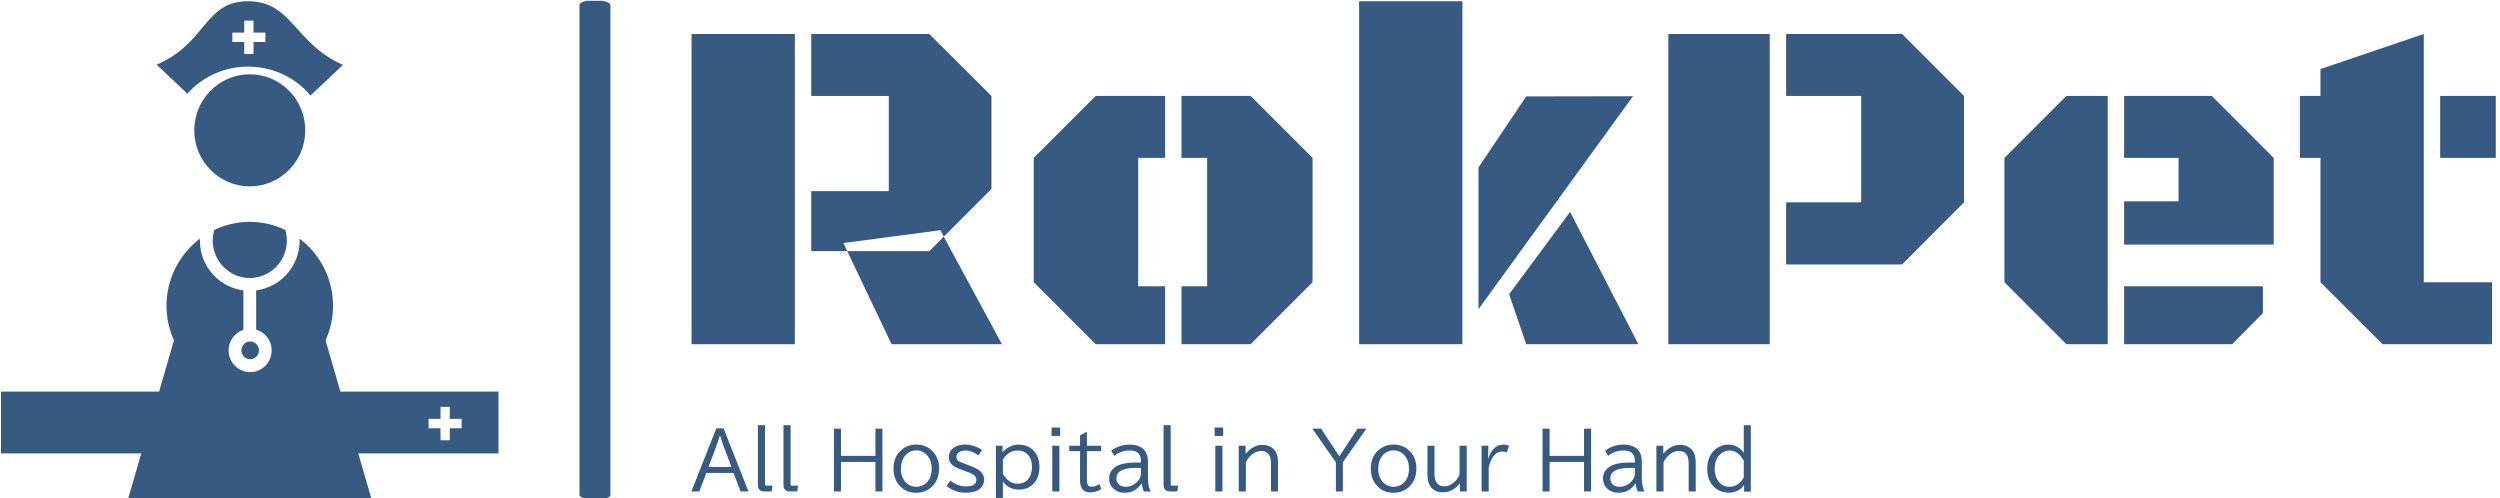 <svg xmlns="http://www.w3.org/2000/svg" version="1.1" xmlns:xlink="http://www.w3.org/1999/xlink" xmlns:svgjs="http://svgjs.dev/svgjs" width="1500" height="299" viewBox="0 0 1500 299"><g transform="matrix(1,0,0,1,-0.909,0.5)"><svg viewBox="0 0 396 79" data-background-color="#929395" preserveAspectRatio="xMidYMid meet" height="299" width="1500" xmlns="http://www.w3.org/2000/svg" xmlns:xlink="http://www.w3.org/1999/xlink"><g id="tight-bounds" transform="matrix(1,0,0,1,0.24,-0.132)"><svg viewBox="0 0 395.52 79.264" height="79.264" width="395.52"><g><svg viewBox="0 0 546.833 109.588" height="79.264" width="395.52"><g><rect width="6.779" height="109.588" x="126.789" y="0" fill="#375a82" opacity="1" stroke-width="0" stroke="transparent" fill-opacity="1" class="rect-yte-0" data-fill-palette-color="primary" rx="1%" id="yte-0" data-palette-color="#375a82"></rect></g><g transform="matrix(1,0,0,1,151.313,0.273)"><svg viewBox="0 0 395.52 109.043" height="109.043" width="395.52"><g id="textblocktransform"><svg viewBox="0 0 395.52 109.043" height="109.043" width="395.52" id="textblock"><g><svg viewBox="0 0 395.52 75.169" height="75.169" width="395.52"><g transform="matrix(1,0,0,1,0,0)"><svg width="395.52" viewBox="2.86 -35.82 188.44 35.82" height="75.169" data-palette-color="#375a82"><path d="M13.65 0L2.86 0 2.86-32.4 13.65-32.4 13.65 0ZM23.46-25.93L15.36-25.93 15.36-32.4 27.69-32.4 34.18-25.93 34.18-16.21 29.2-11.23 28.86-11.91 18.73-10.57 19.12-9.72 15.36-9.72 15.36-15.99 23.46-15.99 23.46-25.93ZM29.2-11.23L35.28 0 23.75 0 19.12-9.72 27.69-9.72 29.2-11.23ZM67.72-19.46L67.72-6.47 61.25 0 54.03 0 54.03-6.05 56.71-6.05 56.71-19.46 54.03-19.46 54.03-25.93 61.25-25.93 67.72-19.46ZM49.51-19.46L49.51-6.05 52.32-6.05 52.32 0 45.07 0 38.6-6.47 38.6-19.46 45.07-25.93 52.32-25.93 52.32-19.46 49.51-19.46ZM83.37-35.82L83.37 0 72.58 0 72.58-35.82 83.37-35.82ZM101.19-25.9L85.05-3.66 85.05-18.46 90.03-25.88 101.19-25.9ZM94.62-13.82L101.75 0 90.03 0 88.25-5.22 94.62-13.82ZM115.47 0L104.88 0 104.88-32.4 115.47-32.4 115.47 0ZM125.02-25.93L117.18-25.93 117.18-32.4 129.29-32.4 135.76-25.93 135.76-14.82 129.29-8.33 117.18-8.33 117.18-14.82 125.02-14.82 125.02-25.93ZM150.77-25.93L150.77 0 146.45 0 139.98-6.47 139.98-19.46 146.45-25.93 150.77-25.93ZM168.11-10.4L152.48-10.4 152.48-14.92 158.17-14.92 158.17-19.46 152.48-19.46 152.48-25.93 161.64-25.93 168.11-19.46 168.11-10.4ZM163.76 0L152.48 0 152.48-6.05 166.98-6.05 166.98-3.25 163.76 0ZM183.78-32.4L183.78-6.47 190.91-6.47 190.91 0 179.48 0 172.99-6.47 172.99-19.46 170.84-19.46 170.84-25.93 172.99-25.93 172.99-28.74 183.78-32.4ZM191.3-19.46L185.49-19.46 185.49-25.93 191.3-25.93 191.3-19.46Z" opacity="1" transform="matrix(1,0,0,1,0,0)" fill="#375a82" class="wordmark-text-0" data-fill-palette-color="primary" id="text-0"></path></svg></g></svg></g><g transform="matrix(1,0,0,1,0,92.914)"><svg viewBox="0 0 232.21 16.129" height="16.129" width="232.21"><g transform="matrix(1,0,0,1,0,0)"><svg width="232.21" viewBox="0.61 -41.5 683.24 47.46" height="16.129" data-palette-color="#375a82"><path d="M0.61 1.25L16.65-39.45 21.36-39.45 37.4 1.25 32.3 1.25 27.76-10.69 10.25-10.69 5.71 1.25 0.61 1.25ZM11.62-14.55L26.42-14.55 22.17-25.76Q19.85-31.71 19.12-34.74L19.12-34.74 18.92-34.74Q18.19-31.88 15.87-25.76L15.87-25.76 11.62-14.55ZM43.48-2.91L43.48-41.5 48.07-41.5 48.07-3.44Q48.07-2.49 48.97-2.49L48.97-2.49 52.88-2.49 52.37 1.25 47.73 1.25Q43.48 1.25 43.48-2.91L43.48-2.91ZM59.98-2.91L59.98-41.5 64.57-41.5 64.57-3.44Q64.57-2.49 65.47-2.49L65.47-2.49 69.38-2.49 68.87 1.25 64.23 1.25Q59.98 1.25 59.98-2.91L59.98-2.91ZM92.52 1.25L92.52-39.26 97.06-39.26 97.06-21.7 119.28-21.7 119.28-39.26 123.82-39.26 123.82 1.25 119.28 1.25 119.28-17.8 97.06-17.8 97.06 1.25 92.52 1.25ZM145.72-29L145.72-29Q151.75-29 155.92-24.9L155.92-24.9Q160.34-20.58 160.34-13.53L160.34-13.53Q160.34-9.4 158.83-6.1L158.83-6.1Q156.87-1.88 152.89 0.29L152.89 0.29Q149.6 2.1 145.62 2.1L145.62 2.1Q138.44 2.1 134.24-3.2L134.24-3.2Q130.94-7.35 130.94-13.53L130.94-13.53Q130.94-21.58 136.56-25.95L136.56-25.95Q140.49-29 145.72-29ZM145.59-25.24L145.59-25.24Q141.13-25.24 138.22-21.53L138.22-21.53Q135.71-18.33 135.71-13.45L135.71-13.45Q135.71-9.99 137-7.32L137-7.32Q138.22-4.76 140.44-3.3L140.44-3.3Q142.79-1.76 145.67-1.76L145.67-1.76Q149.16-1.76 151.82-4.03L151.82-4.03Q155.58-7.28 155.58-13.48L155.58-13.48Q155.58-18.73 152.67-22.02L152.67-22.02Q149.82-25.24 145.59-25.24ZM165.15-2.29L167.59-5.76Q172.13-2 177.82-2L177.82-2Q184.38-2 184.38-6.35L184.38-6.35Q184.38-8.35 182.14-9.77L182.14-9.77Q180.7-10.67 177.65-11.74L177.65-11.74 175.11-12.65Q170.88-14.14 168.98-15.7L168.98-15.7Q166.64-17.63 166.64-20.9L166.64-20.9Q166.64-24.8 169.98-27.1L169.98-27.1Q172.74-29 176.89-29L176.89-29Q182.94-29 188.05-25.49L188.05-25.49 185.7-22Q181.63-25.1 177.13-25.1L177.13-25.1Q175.13-25.1 173.74-24.37L173.74-24.37Q171.52-23.24 171.52-21.02L171.52-21.02Q171.52-19.26 173.08-18.26L173.08-18.26Q174.06-17.63 177.5-16.36L177.5-16.36 180.6-15.21Q184.82-13.62 186.87-11.84L186.87-11.84Q189.39-9.67 189.39-6.45L189.39-6.45Q189.39-2.25 185.73 0.2L185.73 0.2Q182.92 2.05 177.48 2.05L177.48 2.05Q170.52 2.05 165.15-2.29L165.15-2.29ZM196.96-28.25L201.25-28.25 201.25-24Q203.13-26.22 205.65-27.49L205.65-27.49Q208.5-28.96 211.55-28.96L211.55-28.96Q217.9-28.96 221.66-24.71L221.66-24.71Q225.06-20.87 225.06-14.48L225.06-14.48Q225.06-8.79 222.42-5.1L222.42-5.1Q218.73 0.05 211.68 0.05L211.68 0.05Q207.72 0.05 204.65-2L204.65-2Q202.77-3.3 201.5-5.3L201.5-5.3 201.5 5.96 196.96 5.96 196.96-28.25ZM201.5-19.14L201.5-10.11Q205.11-3.76 210.94-3.76L210.94-3.76Q215.88-3.76 218.39-7.5L218.39-7.5Q220.25-10.23 220.25-14.55L220.25-14.55Q220.25-19.12 218.12-21.88L218.12-21.88Q215.58-25.15 210.77-25.15L210.77-25.15Q208.14-25.15 205.74-23.73L205.74-23.73Q203.11-22.17 201.5-19.14L201.5-19.14ZM232.89-34.55L232.89-39.99 238.38-39.99 238.38-34.55 232.89-34.55ZM233.33 1.25L233.33-28.25 237.92-28.25 237.92 1.25 233.33 1.25ZM251.25-34.96L255.69-37.3 255.69-28.25 264.82-28.25 264.82-24.76 255.69-24.76 255.69-6.4Q255.69-4.3 256.06-3.39L256.06-3.39Q256.69-1.81 258.62-1.81L258.62-1.81Q261.16-1.81 263.72-3.56L263.72-3.56 264.99-0.32Q261.75 1.86 257.89 1.86L257.89 1.86Q251.25 1.86 251.25-5.81L251.25-5.81 251.25-24.76 244.29-24.76 244.29-28.25 251.25-28.25 251.25-34.96ZM287.13-17.41L290.55-17.41 290.55-18.36Q290.55-21.88 288.62-23.61L288.62-23.61Q286.86-25.2 283.2-25.2L283.2-25.2Q277.83-25.2 273.34-21.75L273.34-21.75 271.34-25Q276.56-28.96 283.28-28.96L283.28-28.96Q289.38-28.96 292.48-25.66L292.48-25.66Q295.04-22.92 295.04-18.14L295.04-18.14 295.04-7.54Q295.04-1.93 296.8 1.25L296.8 1.25 292.41 1.25Q291.45-0.78 290.99-3.96L290.99-3.96 290.84-3.96Q289.45-1.46 286.74 0.29L286.74 0.29Q283.98 2.1 279.93 2.1L279.93 2.1Q275.71 2.1 272.92-0.39L272.92-0.39Q269.99-3.03 269.99-7.1L269.99-7.1Q269.99-11.99 274.27-14.72L274.27-14.72Q278.49-17.41 287.13-17.41L287.13-17.41ZM290.55-10.74L290.55-13.94 287.4-13.94Q274.71-13.94 274.71-7.15L274.71-7.15Q274.71-4.96 276.07-3.49L276.07-3.49Q277.73-1.76 280.64-1.76L280.64-1.76Q284.4-1.76 287.23-4.15L287.23-4.15Q290.55-6.93 290.55-10.74L290.55-10.74ZM305.12-2.91L305.12-41.5 309.71-41.5 309.71-3.44Q309.71-2.49 310.62-2.49L310.62-2.49 314.52-2.49 314.01 1.25 309.37 1.25Q305.12 1.25 305.12-2.91L305.12-2.91ZM338.05-34.55L338.05-39.99 343.55-39.99 343.55-34.55 338.05-34.55ZM338.49 1.25L338.49-28.25 343.08-28.25 343.08 1.25 338.49 1.25ZM353.6-28.25L358.05-28.25 358.05-22.95Q360.29-25.88 363.22-27.39L363.22-27.39Q365.93-28.81 368.72-28.81L368.72-28.81Q372.38-28.81 374.99-27L374.99-27Q378.94-24.24 378.94-17.41L378.94-17.41 378.94 1.25 374.4 1.25 374.4-16.85Q374.4-24.85 368.13-24.85L368.13-24.85Q365.71-24.85 363.44-23.49L363.44-23.49Q360.02-21.48 358.19-17.5L358.19-17.5 358.19 1.25 353.6 1.25 353.6-28.25ZM416.24-17.55L401.03-39.26 406.72-39.26 418.49-21.41 430.23-39.26 435.92-39.26 420.74-17.55 420.74 1.25 416.24 1.25 416.24-17.55ZM453.55-29L453.55-29Q459.58-29 463.75-24.9L463.75-24.9Q468.17-20.58 468.17-13.53L468.17-13.53Q468.17-9.4 466.66-6.1L466.66-6.1Q464.7-1.88 460.72 0.29L460.72 0.29Q457.43 2.1 453.45 2.1L453.45 2.1Q446.27 2.1 442.07-3.2L442.07-3.2Q438.78-7.35 438.78-13.53L438.78-13.53Q438.78-21.58 444.39-25.95L444.39-25.95Q448.32-29 453.55-29ZM453.42-25.24L453.42-25.24Q448.96-25.24 446.05-21.53L446.05-21.53Q443.54-18.33 443.54-13.45L443.54-13.45Q443.54-9.99 444.83-7.32L444.83-7.32Q446.05-4.76 448.27-3.3L448.27-3.3Q450.62-1.76 453.5-1.76L453.5-1.76Q456.99-1.76 459.65-4.03L459.65-4.03Q463.41-7.28 463.41-13.48L463.41-13.48Q463.41-18.73 460.5-22.02L460.5-22.02Q457.65-25.24 453.42-25.24ZM475.3-9.59L475.3-28.25 479.84-28.25 479.84-10.21Q479.84-2.08 486.19-2.08L486.19-2.08Q488.7-2.08 491.12-3.64L491.12-3.64Q494.29-5.71 496-9.59L496-9.59 496-28.25 500.64-28.25 500.64 1.25 496.24 1.25 496.24-4.15Q494.02-1.15 491 0.42L491 0.42Q488.29 1.81 485.45 1.81L485.45 1.81Q479.86 1.81 477.2-1.95L477.2-1.95Q475.3-4.64 475.3-9.59L475.3-9.59ZM514.6-28.25L514.36-20.09 514.55-20.09Q517.65-28.96 524.15-28.96L524.15-28.96Q526.17-28.96 527.91-28.15L527.91-28.15 526.49-23.95Q525.22-24.51 523.51-24.51L523.51-24.51Q517.31-24.51 514.8-14.16L514.8-14.16 514.8 1.25 510.21 1.25 510.21-28.25 514.6-28.25ZM549.53 1.25L549.53-39.26 554.07-39.26 554.07-21.7 576.29-21.7 576.29-39.26 580.83-39.26 580.83 1.25 576.29 1.25 576.29-17.8 554.07-17.8 554.07 1.25 549.53 1.25ZM605.66-17.41L609.08-17.41 609.08-18.36Q609.08-21.88 607.15-23.61L607.15-23.61Q605.39-25.2 601.73-25.2L601.73-25.2Q596.36-25.2 591.86-21.75L591.86-21.75 589.86-25Q595.09-28.96 601.8-28.96L601.8-28.96Q607.9-28.96 611-25.66L611-25.66Q613.57-22.92 613.57-18.14L613.57-18.14 613.57-7.54Q613.57-1.93 615.33 1.25L615.33 1.25 610.93 1.25Q609.98-0.78 609.52-3.96L609.52-3.96 609.37-3.96Q607.98-1.46 605.27 0.29L605.27 0.29Q602.51 2.1 598.46 2.1L598.46 2.1Q594.23 2.1 591.45-0.39L591.45-0.39Q588.52-3.03 588.52-7.1L588.52-7.1Q588.52-11.99 592.79-14.72L592.79-14.72Q597.02-17.41 605.66-17.41L605.66-17.41ZM609.08-10.74L609.08-13.94 605.93-13.94Q593.23-13.94 593.23-7.15L593.23-7.15Q593.23-4.96 594.6-3.49L594.6-3.49Q596.26-1.76 599.16-1.76L599.16-1.76Q602.92-1.76 605.76-4.15L605.76-4.15Q609.08-6.93 609.08-10.74L609.08-10.74ZM622.96-28.25L627.41-28.25 627.41-22.95Q629.65-25.88 632.58-27.39L632.58-27.39Q635.29-28.81 638.08-28.81L638.08-28.81Q641.74-28.81 644.35-27L644.35-27Q648.31-24.24 648.31-17.41L648.31-17.41 648.31 1.25 643.77 1.25 643.77-16.85Q643.77-24.85 637.49-24.85L637.49-24.85Q635.07-24.85 632.8-23.49L632.8-23.49Q629.39-21.48 627.55-17.5L627.55-17.5 627.55 1.25 622.96 1.25 622.96-28.25ZM679.31-23.61L679.31-41.5 683.85-41.5 683.85 1.39 679.51 1.39 679.51-2.91Q678.41-1.27 676.97-0.22L676.97-0.22Q673.77 2.05 669.5 2.05L669.5 2.05Q665 2.05 661.56-0.46L661.56-0.46Q655.75-4.69 655.75-13.48L655.75-13.48Q655.75-18.55 657.92-22.31L657.92-22.31Q660.32-26.42 664.61-28.08L664.61-28.08Q666.93-28.96 669.37-28.96L669.37-28.96Q673.52-28.96 676.75-26.46L676.75-26.46Q678.26-25.29 679.31-23.61L679.31-23.61ZM679.31-7.91L679.31-18.6Q675.6-25.15 670.23-25.15L670.23-25.15Q666.91-25.15 664.34-22.92L664.34-22.92Q660.56-19.68 660.56-13.38L660.56-13.38Q660.56-9.08 662.37-6.15L662.37-6.15Q665.05-1.76 670.25-1.76L670.25-1.76Q673.57-1.76 676.33-4.05L676.33-4.05Q678.04-5.49 679.31-7.91L679.31-7.91Z" opacity="1" transform="matrix(1,0,0,1,0,0)" fill="#375a82" class="slogan-text-1" data-fill-palette-color="secondary" id="text-1"></path></svg></g></svg></g></svg></g></svg></g><g transform="matrix(1,0,0,1,0,0.273)"><svg viewBox="0 0 109.043 109.043" height="109.043" width="109.043"><g><svg xmlns="http://www.w3.org/2000/svg" xmlns:xlink="http://www.w3.org/1999/xlink" version="1.1" x="0" y="0" viewBox="0 0 100 100" enable-background="new 0 0 100 100" xml:space="preserve" height="109.043" width="109.043" class="icon-icon-0" data-fill-palette-color="accent" id="icon-0"><path d="M49.594 27.337C49.138 27.337 48.76 27.701 48.752 28.122 48.759 28.551 49.138 28.902 49.594 28.902 50.039 28.902 50.426 28.551 50.426 28.122 50.426 27.701 50.039 27.337 49.594 27.337M49.594 0C40.823 0.004 41.322 8.488 31.265 12.745L37.453 18.571C40.394 15.278 44.733 13.143 49.654 13.143 54.775 13.143 59.283 15.439 62.204 18.949L68.733 12.806C58.792 8.345 58.583 0.004 49.594 0M53.144 8.188H50.75L50.751 10.604H48.89V8.188H46.495L46.499 6.306H48.89V3.893H50.747L50.749 6.305H53.144z" fill="#375a82" data-fill-palette-color="accent"></path><path d="M49.999 55.63C54.109 55.61 57.449 52.26 57.449 48.111 57.449 47.367 57.338 46.652 57.138 45.973A16.5 16.5 0 0 0 50.002 44.343C47.447 44.343 45.035 44.939 42.868 45.973A7.7 7.7 0 0 0 42.548 48.111C42.573 52.26 45.889 55.61 49.999 55.63M74.449 100L65.235 68.154C66.181 66.036 66.735 63.705 66.735 61.235 66.735 55.691 64.079 50.785 59.99 47.705 59.995 47.84 60.011 47.973 60.011 48.11 60.011 53.248 56.204 57.468 51.283 58.104V66.011A4.32 4.32 0 0 1 54.388 70.178C54.388 72.585 52.473 74.543 50.069 74.543 47.694 74.543 45.749 72.585 45.749 70.178A4.34 4.34 0 0 1 48.721 66.057V58.106C43.798 57.474 39.985 53.252 39.985 48.11 39.985 47.975 40 47.844 40.005 47.711 35.922 50.793 33.265 55.695 33.265 61.235 33.265 63.701 33.816 66.032 34.762 68.146L25.55 100zM48.321 70.179C48.321 71.151 49.118 71.954 50.071 71.954 51.051 71.954 51.848 71.15 51.848 70.179 51.848 69.195 51.051 68.39 50.071 68.39 49.118 68.39 48.321 69.194 48.321 70.179" fill="#375a82" data-fill-palette-color="accent"></path><path fill-rule="evenodd" clip-rule="evenodd" d="M61.156 25.946C61.156 32.159 56.159 37.207 49.999 37.207 43.84 37.207 38.842 32.159 38.842 25.946 38.842 19.722 43.84 14.681 49.999 14.681 56.159 14.682 61.156 19.723 61.156 25.946" fill="#375a82" data-fill-palette-color="accent"></path><path fill-rule="evenodd" clip-rule="evenodd" d="M0 78.457V90.885H100V78.457zM92.59 85.825H90.195L90.196 88.243H88.336V85.825H85.941L85.945 83.943H88.336V81.532H90.192L90.193 83.943H92.589z" fill="#375a82" data-fill-palette-color="accent"></path></svg></g></svg></g></svg></g><defs></defs></svg><rect width="395.52" height="79.264" fill="none" stroke="none" visibility="hidden"></rect></g></svg></g></svg>